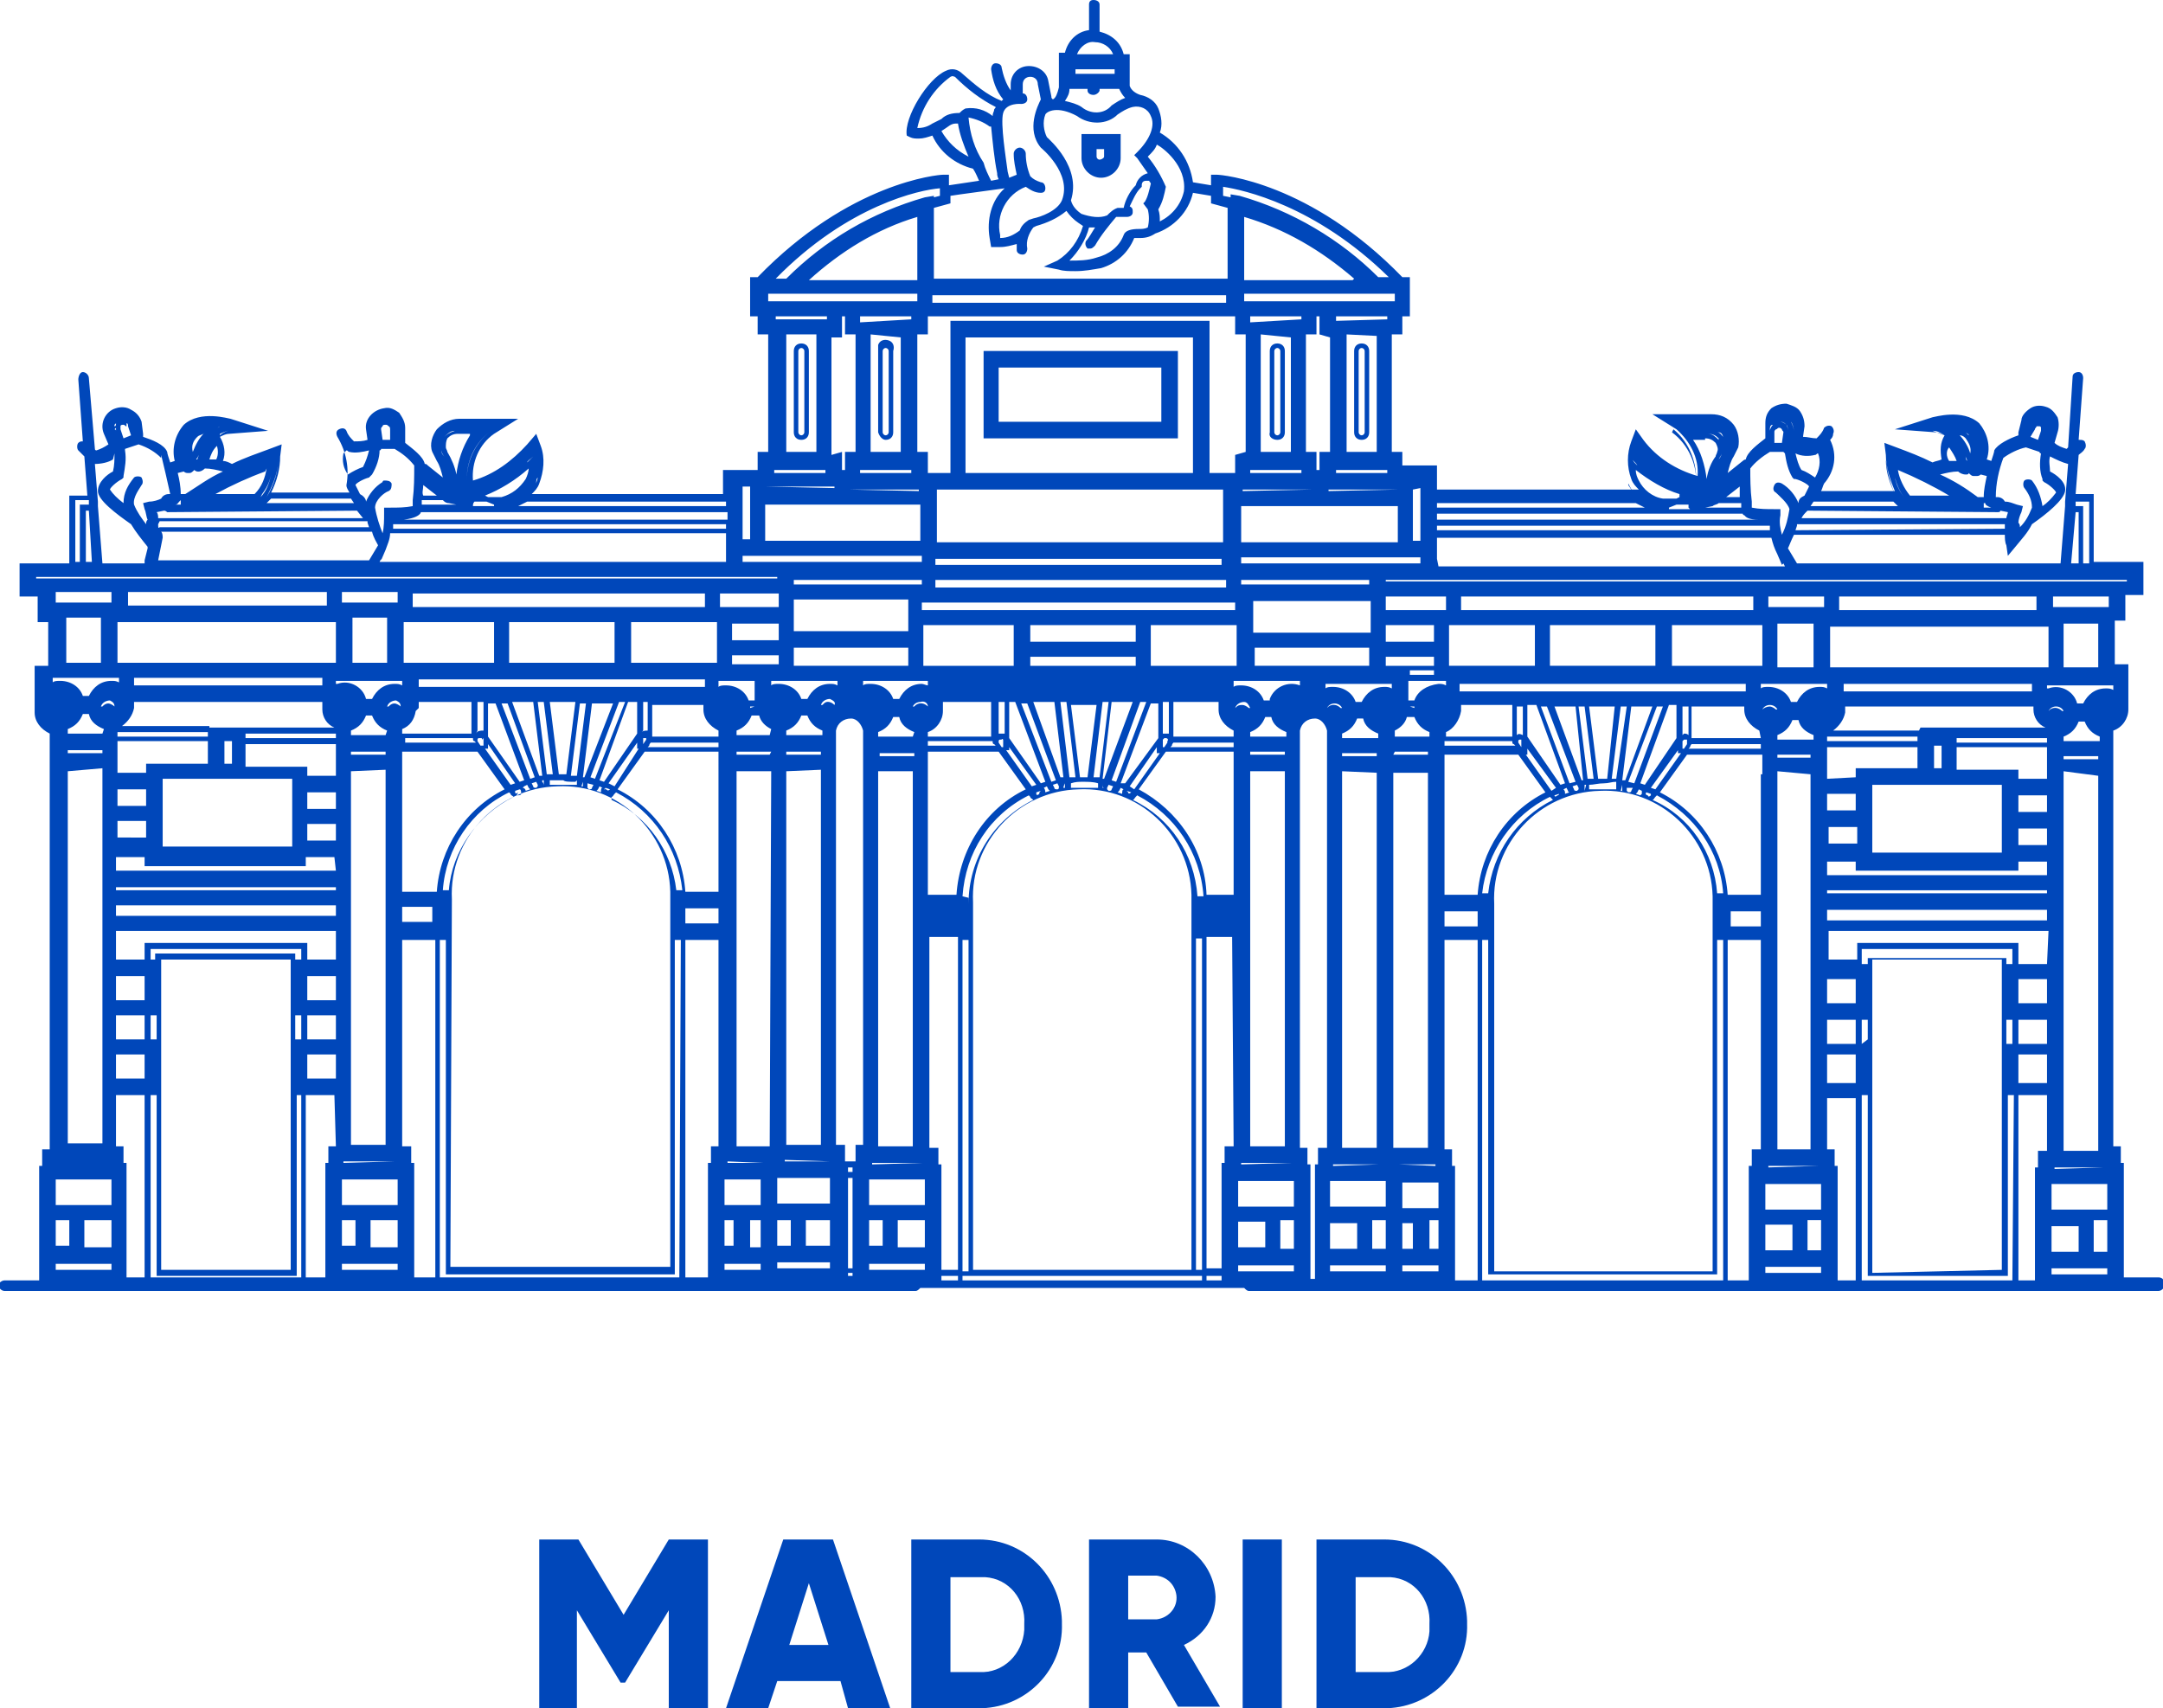 <?xml version="1.0" encoding="utf-8"?>
<!-- Generator: Adobe Illustrator 22.1.0, SVG Export Plug-In . SVG Version: 6.00 Build 0)  -->
<svg version="1.1" id="Capa_8" xmlns="http://www.w3.org/2000/svg" xmlns:xlink="http://www.w3.org/1999/xlink" x="0px" y="0px"
	 width="143.6px" height="113.4px" viewBox="0 0 143.6 113.4" style="enable-background:new 0 0 143.6 113.4;" xml:space="preserve"
	>
<style type="text/css">
	.st0{fill:#0047BA;}
</style>
<path class="st0" d="M47,113.4h-2.6v-6.5l-2.9,4.8h-0.3l-2.9-4.8v6.5h-2.5v-11.2h2.6l3,5l3-5h2.6L47,113.4z"/>
<path class="st0" d="M55.8,111.6h-4.2l-0.6,1.8h-2.8l3.8-11.2h3.3l3.8,11.2h-2.8L55.8,111.6z M55,109.2l-1.3-4.1l-1.3,4.1H55z"/>
<path class="st0" d="M70.5,107.8c0.1,3-2.3,5.5-5.3,5.6c-0.1,0-0.1,0-0.2,0h-4.5v-11.2H65c3,0,5.4,2.4,5.5,5.4
	C70.5,107.7,70.5,107.7,70.5,107.8z M68,107.8c0.1-1.6-1-3-2.6-3.1c-0.1,0-0.3,0-0.4,0h-1.9v6.3H65c1.6,0.1,2.9-1.2,3-2.8
	C68,108,68,107.9,68,107.8z"/>
<path class="st0" d="M76.1,109.7h-1.2v3.7h-2.6v-11.2h4.5c2.1,0,3.8,1.7,3.9,3.8c0,0,0,0,0,0c0,1.4-0.8,2.6-2.1,3.2l2.4,4.1h-2.8
	L76.1,109.7z M74.9,107.5h1.9c0.8-0.1,1.4-0.8,1.3-1.6c-0.1-0.7-0.6-1.2-1.3-1.3h-1.9L74.9,107.5z"/>
<path class="st0" d="M85.1,102.2v11.2h-2.6v-11.2H85.1z"/>
<path class="st0" d="M97.4,107.8c0.1,3-2.3,5.5-5.3,5.6c-0.1,0-0.1,0-0.2,0h-4.5v-11.2h4.5c3,0,5.4,2.4,5.5,5.4
	C97.4,107.7,97.4,107.7,97.4,107.8z M94.9,107.8c0.1-1.6-1-3-2.6-3.1c-0.1,0-0.3,0-0.4,0H90v6.3h1.9c1.6,0.1,2.9-1.2,3-2.7
	C94.9,108,94.9,107.9,94.9,107.8z"/>
<path class="st0" d="M53.2,22.8c-0.3,0-0.5,0.2-0.5,0.5v5.4c0,0.3,0.2,0.5,0.5,0.5c0.3,0,0.5-0.2,0.5-0.5c0,0,0,0,0,0v-5.4
	C53.7,23,53.5,22.8,53.2,22.8C53.2,22.8,53.2,22.8,53.2,22.8z M53.4,28.7c0,0.1-0.1,0.2-0.2,0.2c-0.1,0-0.2-0.1-0.2-0.2v-5.4
	c0-0.1,0.1-0.2,0.2-0.2l0,0c0.1,0,0.2,0.1,0.2,0.2V28.7z"/>
<path class="st0" d="M58.8,29.2c0.3,0,0.5-0.2,0.5-0.5v-5.4c0.1-0.3,0-0.6-0.3-0.7s-0.6,0-0.7,0.3c0,0.1,0,0.2,0,0.4v5.4
	C58.4,29,58.6,29.2,58.8,29.2z M58.6,23.3c0-0.1,0.1-0.2,0.2-0.2c0.1,0,0.2,0.1,0.2,0.2c0,0,0,0,0,0v5.4c0,0.1-0.1,0.2-0.2,0.2
	c-0.1,0-0.2-0.1-0.2-0.2V23.3z"/>
<path class="st0" d="M90.4,29.2c0.3,0,0.5-0.2,0.5-0.5c0,0,0,0,0,0v-5.4c0-0.3-0.2-0.5-0.5-0.5c0,0,0,0,0,0c-0.3,0-0.5,0.2-0.5,0.5
	v5.4C89.9,29,90.1,29.2,90.4,29.2z M90.2,23.3c0-0.1,0.1-0.2,0.2-0.2l0,0c0.1,0,0.2,0.1,0.2,0.2v5.4c0,0.1-0.1,0.2-0.2,0.2
	c-0.1,0-0.2-0.1-0.2-0.2V23.3z"/>
<path class="st0" d="M84.8,29.2c0.3,0,0.5-0.2,0.5-0.5c0,0,0,0,0,0v-5.4c0-0.3-0.2-0.5-0.5-0.5c0,0,0,0,0,0c-0.3,0-0.5,0.2-0.5,0.5
	v5.4C84.2,29,84.5,29.2,84.8,29.2z M84.6,23.3c0-0.1,0.1-0.2,0.2-0.2l0,0c0.1,0,0.2,0.1,0.2,0.2c0,0,0,0,0,0v5.4
	c0,0.1-0.1,0.2-0.2,0.2c-0.1,0-0.2-0.1-0.2-0.2V23.3z"/>
<path class="st0" d="M143.3,84.8H141v-7.6h-0.2v-1.1h-0.5V48.5c0.6-0.2,1-0.8,1-1.4c0,0,0-0.1,0-0.1v-2.9h-0.9v-2.9h0.7v-1.7h1.2
	v-2.2H139v-4.5h-1.2l0.2-2.6c0.1-0.1,0.3-0.2,0.4-0.4c0.1-0.1,0.1-0.3,0-0.5c-0.1-0.1-0.2-0.1-0.4-0.1l0.3-4.1
	c0-0.2-0.1-0.4-0.3-0.4c0,0,0,0,0,0c-0.2,0-0.4,0.1-0.4,0.3l-0.3,4.7c0,0-0.1,0.1-0.1,0.1c-0.3-0.1-0.6-0.2-0.8-0.4l0.2-0.7
	c0.1-0.3,0.1-0.7,0-1c-0.2-0.3-0.4-0.6-0.8-0.7c-0.3-0.1-0.7-0.1-1,0.1c-0.3,0.2-0.6,0.5-0.6,0.8l-0.2,0.8c0,0.1,0,0.1,0,0.2
	c-0.6,0.2-1.4,0.6-1.6,1c0,0.1-0.1,0.4-0.2,0.7l-0.3-0.1c0.3-0.9,0-1.8-0.5-2.4c-1.1-1-3-0.4-3.1-0.4l-2.5,0.8l2.7,0.2
	c0.2,0,0.4,0.1,0.6,0.2c-0.3,0.5-0.3,1-0.2,1.6c-0.2,0.1-0.4,0.1-0.6,0.2c-0.8-0.4-1.6-0.7-2.4-1l-0.8-0.3l0.1,0.8
	c0,0.8,0.3,1.7,0.6,2.4h-4.9c0.1-0.2,0.1-0.3,0.2-0.5c0.7-0.8,0.9-1.9,0.4-2.9c0.1-0.1,0.2-0.2,0.2-0.4c0.1-0.2,0-0.4-0.1-0.5
	c-0.2-0.1-0.4,0-0.5,0.1c-0.1,0.3-0.3,0.5-0.5,0.7c-0.3,0-0.6-0.1-0.9-0.1l0.1-0.7c0-0.4-0.1-0.7-0.3-1c-0.2-0.3-0.6-0.4-0.9-0.5
	c-0.4,0-0.7,0.1-1,0.3c-0.3,0.3-0.4,0.6-0.4,1v0.8c0,0.1,0,0.1,0,0.2c-0.5,0.4-1.2,0.9-1.3,1.4c-0.1,0-0.2,0.1-0.2,0.1l-1,0.8
	c0.1-0.4,0.2-0.8,0.4-1.1c0.1-0.2,0.2-0.4,0.3-0.6c0.1-0.5,0-1.1-0.3-1.5c-0.4-0.5-0.9-0.7-1.5-0.7h-3.9l1.6,1
	c0.9,0.8,1.5,1.9,1.4,3.1c-1.4-0.4-2.7-1.2-3.6-2.4l-0.5-0.7l-0.3,0.8c-0.3,0.8-0.3,1.7,0,2.5c0.1,0.3,0.3,0.5,0.5,0.7H95.4v-1.6
	h-2.3V30h-0.7v-7.8h0.7V21h0.5v-2.6h-0.5c-6.1-6.3-12-6.8-12.3-6.8h-0.4v0.7l-1.2-0.2c-0.2-1.4-1-2.6-2.2-3.3
	c0.2-0.5,0.1-1.1-0.1-1.6c-0.2-0.5-0.7-0.8-1.2-0.9l0,0c-0.3-0.1-0.6-0.3-0.7-0.6V3.6h-0.4c-0.2-0.8-0.8-1.3-1.6-1.5V0.3
	c0-0.2-0.2-0.3-0.4-0.3c-0.2,0-0.3,0.1-0.3,0.3V2c-0.8,0.1-1.4,0.7-1.6,1.5h-0.4v2.3c-0.1,0.4-0.2,0.7-0.4,0.8l0,0
	c-0.1-0.1-0.1-0.1-0.1-0.2l-0.2-1c-0.1-0.7-0.8-1.1-1.5-1c-0.6,0.1-1,0.6-1,1.2V6c-0.3-0.4-0.5-1-0.6-1.5c0-0.2-0.2-0.3-0.4-0.3
	c-0.2,0-0.3,0.2-0.3,0.4c0,0,0,0,0,0c0.1,0.7,0.3,1.4,0.8,2l-0.1,0.1l0,0c-1-0.4-1.8-1.1-2.6-1.8c-0.3-0.3-0.7-0.4-1.1-0.2
	c-1.2,0.5-2.8,3.1-2.6,4.3V9l0.2,0.1c0.2,0.1,0.4,0.1,0.6,0.1c0.3,0,0.6-0.1,0.9-0.2c0.5,1.1,1.5,1.9,2.7,2.2
	c0.2,0.3,0.3,0.6,0.4,0.8l-2,0.3v-0.7h-0.4c-0.3,0-6.2,0.5-12.3,6.8h-0.5V21h0.5v1.2h0.7V30h-0.7v1.2h-2.3v1.6H35.3
	c0.2-0.2,0.4-0.4,0.5-0.7c0.3-0.8,0.4-1.7,0.1-2.5l-0.3-0.8l-0.6,0.7c-1,1.1-2.2,2-3.6,2.4c-0.1-1.2,0.4-2.4,1.4-3.1l1.6-1h-3.9
	c-0.6,0-1.1,0.3-1.5,0.7c-0.3,0.4-0.5,1-0.3,1.5c0.1,0.2,0.2,0.4,0.3,0.6c0.2,0.3,0.3,0.7,0.4,1.1l-1-0.8c-0.1-0.1-0.1-0.1-0.2-0.1
	c-0.1-0.5-0.8-1-1.3-1.4c0-0.1,0-0.1,0-0.2v-0.8c0-0.4-0.2-0.7-0.4-1c-0.3-0.2-0.6-0.4-1-0.3c-0.7,0.1-1.3,0.7-1.2,1.4l0.1,0.7
	c-0.3,0.1-0.6,0.1-0.9,0.1c-0.2-0.2-0.4-0.4-0.5-0.7c-0.1-0.2-0.3-0.2-0.5-0.1c-0.2,0.1-0.2,0.3-0.1,0.5c0,0,0,0,0,0
	c0.6,1,0.8,2.1,0.6,3.2c0,0.2,0.1,0.3,0.2,0.5H18c0.4-0.8,0.6-1.6,0.6-2.4l0.1-0.8l-0.8,0.3c-0.8,0.3-1.7,0.6-2.5,1
	c-0.2-0.1-0.4-0.2-0.6-0.2c0.2-0.5,0.1-1.1-0.2-1.6c0.2-0.1,0.4-0.2,0.6-0.2l2.6-0.2l-2.5-0.8c-0.1,0-2-0.6-3.1,0.4
	c-0.6,0.7-0.8,1.6-0.6,2.4l-0.3,0.1c-0.1-0.3-0.2-0.6-0.2-0.7c-0.2-0.5-1-0.8-1.6-1c0-0.1,0-0.1,0-0.2L9.4,28
	c-0.1-0.3-0.3-0.6-0.7-0.8c-0.3-0.2-0.7-0.2-1-0.1c-0.7,0.2-1.1,1-0.8,1.7c0,0,0,0,0,0l0.3,0.7c-0.3,0.2-0.5,0.3-0.8,0.4
	c0,0-0.1,0-0.1-0.1l-0.4-4.7c0-0.2-0.2-0.4-0.4-0.4S5.2,25,5.2,25.2l0,0l0.3,4.1c-0.1,0-0.2,0-0.3,0.1c-0.1,0.1-0.1,0.4,0,0.5
	c0.1,0.1,0.3,0.3,0.4,0.4l0.2,2.6H4.6v4.5H1.3v2.2h1.2v1.7h0.7v2.9H2.3v3c0,0,0,0.1,0,0.1c0,0.6,0.4,1.1,1,1.4v27.6H2.8v1.1H2.6v7.6
	H0.3c-0.2,0-0.4,0.2-0.4,0.3c0,0.2,0.2,0.4,0.4,0.4h60.5c0.1,0,0.2-0.1,0.3-0.2h21.5c0.1,0.1,0.2,0.2,0.3,0.2h60.4
	c0.2,0,0.4-0.2,0.4-0.4C143.7,84.9,143.5,84.8,143.3,84.8L143.3,84.8z M137.8,33.3h0.9v4.1h-0.4v-3.8h-0.5V33.3z M137.8,34h0.2v3.4
	h-0.5L137.8,34z M136.1,29.5l0.1-0.2L136.1,29.5z M136.1,30.3c0.4,0.2,0.8,0.4,1.2,0.5l-0.2,2.5c0,0.1,0,0.1,0,0.2c0,0,0,0.1,0,0.1
	l-0.3,3.8h-17.5l-0.6-1c0.1-0.2,0.2-0.5,0.4-0.9c0,0,0.1,0,0.1,0h13.9c0,0.2,0,0.5,0.1,0.7l0.1,0.7l0.5-0.6c0.4-0.5,0.8-0.9,1.1-1.5
	c1-0.7,2.1-1.6,2.2-2.2s-0.6-1.1-1-1.3C136.1,31,136,30.6,136.1,30.3L136.1,30.3z M119.2,35.2l0.1-0.3l0-0.1h13.8c0,0.1,0,0.2,0,0.3
	L119.2,35.2L119.2,35.2z M135.6,27.9c0.2,0.1,0.3,0.2,0.4,0.3c0,0.1,0.1,0.2,0.1,0.2c0-0.1,0-0.2-0.1-0.2
	C135.9,28.1,135.8,28,135.6,27.9L135.6,27.9z M136,28.8l-0.2,0.5l0,0L136,28.8z M135.7,27.6c0.1,0,0.2,0.1,0.3,0.1
	C135.9,27.7,135.8,27.6,135.7,27.6h-0.2H135.7z M135.4,27.6L135.4,27.6z M135.4,27.9L135.4,27.9z M135.1,28.5c0-0.1,0.1-0.1,0.1-0.2
	c0.1,0,0.1,0,0.2,0c0.1,0,0.1,0.1,0.1,0.1c0,0.1,0,0.1,0,0.2l-0.2,0.6l-0.5-0.2L135.1,28.5z M135,27.7L135,27.7L135,27.7
	C135,27.7,134.9,27.6,135,27.7L135,27.7z M134.8,28.4C134.8,28.4,134.8,28.3,134.8,28.4C134.8,28.3,134.8,28.4,134.8,28.4l-0.1,0.5
	L134.8,28.4z M134.5,28.3C134.5,28.3,134.5,28.3,134.5,28.3C134.5,28.2,134.5,28.2,134.5,28.3l-0.2,0.7l0,0L134.5,28.3z M133,30.4
	c0.4-0.3,1-0.6,1.5-0.7l0.9,0.3c0,0,0,0.1,0.1,0.1c-0.1,0.6-0.1,1.2,0.1,1.7v0.1l0.1,0.1c0.4,0.2,0.8,0.6,0.8,0.7
	c-0.3,0.4-0.6,0.7-0.9,0.9c-0.1-0.6-0.3-1.2-0.7-1.7c-0.1-0.1-0.4-0.1-0.5,0c-0.1,0.1-0.1,0.4,0,0.5c0.3,0.4,0.5,0.8,0.5,1.3
	c-0.2,0.5-0.4,0.9-0.8,1.3l0,0c0-0.1,0-0.2-0.1-0.3c0-0.2,0.1-0.5,0.2-0.7l0.1-0.4l-0.4-0.1c-0.3-0.1-0.5-0.2-0.8-0.2
	c-0.1-0.2-0.3-0.3-0.5-0.3h-0.1C132.5,32.1,132.7,31.2,133,30.4L133,30.4z M132.6,34c0.1,0,0.2,0,0.2-0.1l0.5,0.1
	c0,0.1-0.1,0.3-0.1,0.4h-13.6c0.1-0.2,0.2-0.3,0.4-0.5L132.6,34z M126.4,33c-0.3-0.4-0.5-0.8-0.6-1.3
	C125.9,32.1,126.1,32.6,126.4,33z M131.7,33.7L131.7,33.7c0-0.1,0-0.2,0-0.3h0.1c0,0.1,0.1,0.2,0.4,0.3L131.7,33.7z M131.2,31.6
	c0.1,0,0.2,0,0.3-0.1l0.4,0.1c-0.1,0.5-0.2,0.9-0.2,1.4h-0.4c-0.8-0.6-1.6-1.1-2.5-1.5c0.4-0.1,0.8-0.2,1.2-0.2
	c0.1,0.1,0.3,0.2,0.5,0.2c0.1,0,0.2,0,0.2-0.1c0.1,0.1,0.2,0.2,0.3,0.2L131.2,31.6z M129.4,29.7c0.2,0.3,0.4,0.6,0.5,0.9h-0.5
	C129.2,30.3,129.2,29.9,129.4,29.7L129.4,29.7z M130.5,30.3c0,0.1,0.1,0.2,0.1,0.3l0,0C130.5,30.5,130.5,30.4,130.5,30.3L130.5,30.3
	z M130.7,28.9L130.7,28.9l-0.2-0.2C130.6,28.8,130.7,28.8,130.7,28.9L130.7,28.9z M130.5,29.1c0.2,0.3,0.4,0.6,0.3,1
	c-0.1-0.4-0.4-0.9-0.7-1.2C130.3,28.9,130.4,29,130.5,29.1L130.5,29.1z M129.9,29.1L129.9,29.1L129.9,29.1z M129.6,29.4
	c0.3,0.3,0.5,0.7,0.6,1.2l0,0C130.1,30.1,129.9,29.7,129.6,29.4z M129.5,28.5L129.5,28.5z M129.1,28.5l0.3,0.2l0,0
	C129.3,28.6,129.1,28.5,129.1,28.5L129.1,28.5z M127.4,28.5L127.4,28.5l0.9,0.1L127.4,28.5z M128.3,28.6c0.3,0,0.5,0.1,0.8,0.3l0,0
	C128.8,28.8,128.6,28.7,128.3,28.6L128.3,28.6z M128.4,31.6c0.8,0.4,1.6,0.9,2.3,1.4l0,0C130,32.4,129.2,32,128.4,31.6L128.4,31.6z
	 M129.4,32.9h-2.6c-0.4-0.5-0.7-1.1-0.8-1.7C127.2,31.7,128.4,32.3,129.4,32.9L129.4,32.9z M127.6,31.2L127.6,31.2
	c-1.2-0.6-2.2-0.9-2.2-0.9C126.2,30.6,126.9,30.9,127.6,31.2L127.6,31.2z M125.2,30.5c0,0.9,0.3,1.7,0.7,2.5l0,0
	C125.5,32.2,125.3,31.3,125.2,30.5L125.2,30.5z M125.7,33.3c0.1,0.1,0.2,0.2,0.3,0.3h-5.8l0.2-0.3H125.7z M120.5,30.2
	c0.1,0,0.1-0.1,0.2-0.1c0.2,0.5,0.1,1.1-0.2,1.6c-0.3-0.2-0.6-0.4-0.9-0.5c-0.2-0.3-0.3-0.7-0.4-1.1
	C119.6,30.3,120.1,30.3,120.5,30.2L120.5,30.2z M119.1,28.7L119.1,28.7c0-0.3-0.1-0.5-0.2-0.7C119,28.1,119.1,28.4,119.1,28.7
	L119.1,28.7z M118.7,28.7L118.7,28.7c0-0.2,0-0.3-0.1-0.5c-0.1-0.1-0.3-0.2-0.4-0.2l0,0c0.2,0,0.3,0.1,0.4,0.2
	C118.7,28.3,118.7,28.5,118.7,28.7L118.7,28.7z M118.1,27.7L118.1,27.7l0.3,0L118.1,27.7L118.1,27.7z M117.8,28.7
	c0-0.1,0-0.1,0.1-0.2c0.1,0,0.1-0.1,0.2-0.1c0.1,0,0.1,0,0.2,0.1c0,0.1,0.1,0.1,0.1,0.2l-0.1,0.7h-0.5L117.8,28.7z M117.4,28
	c0,0,0.1-0.1,0.1-0.1C117.5,27.9,117.5,27.9,117.4,28L117.4,28L117.4,28z M117.7,28.2c-0.1,0.1-0.2,0.3-0.2,0.4l0,0
	C117.5,28.4,117.5,28.2,117.7,28.2L117.7,28.2z M116.2,31.1c0.3-0.4,0.8-0.8,1.3-1.1h0.9l0,0l0.1,0.1c0.1,0.6,0.2,1.1,0.5,1.6
	l0.1,0.1h0.1c0.4,0.1,0.9,0.4,0.9,0.5c-0.1,0.2-0.2,0.4-0.3,0.6c-0.2,0.1-0.4,0.2-0.4,0.5c-0.2-0.5-0.6-1-1.1-1.3
	c-0.2-0.1-0.4-0.1-0.5,0.1c0,0,0,0,0,0c-0.1,0.2-0.1,0.4,0.1,0.5c0.2,0.2,0.8,0.7,0.9,1.1c-0.1,0.6-0.2,1.1-0.5,1.7
	c-0.1-0.4-0.2-0.8-0.1-1.3v-0.4h-0.4c-0.5,0-1,0-1.5-0.1c0,0,0-0.1,0-0.1c0,0,0-0.1,0-0.1c0-0.1,0-0.1,0-0.2
	C116.2,32.5,116.2,31.7,116.2,31.1L116.2,31.1z M115.5,32.3c0,0.2,0,0.5,0,0.7h-0.9L115.5,32.3z M115.6,33.4c0,0.1,0,0.2,0,0.3h-2.4
	l0.5-0.1c0.1-0.1,0.3-0.1,0.4-0.2H115.6z M114.3,30.1c0,0.1-0.1,0.3-0.2,0.4c-0.1,0.1-0.1,0.2-0.1,0.3c0-0.1,0.1-0.2,0.1-0.3
	C114.2,30.3,114.3,30.2,114.3,30.1L114.3,30.1z M114.4,29c0.1,0.1,0.2,0.3,0.2,0.4C114.6,29.2,114.5,29.1,114.4,29
	c-0.1-0.1-0.2-0.3-0.4-0.3C114.2,28.7,114.3,28.7,114.4,29L114.4,29z M114.1,29.2L114.1,29.2L114.1,29.2c-0.2-0.2-0.4-0.4-0.7-0.4
	c0.3,0,0.5,0.1,0.7,0.3L114.1,29.2z M113.2,29.1c0.3,0,0.5,0.1,0.7,0.3c0.1,0.2,0.2,0.4,0.1,0.6c0,0.1-0.1,0.2-0.1,0.3
	c-0.3,0.4-0.5,0.9-0.6,1.5c-0.1-0.9-0.4-1.9-0.9-2.6H113.2z M113,32.3L113,32.3L113,32.3z M111.6,28.7l0.2,0.2
	C111.8,28.9,111.7,28.8,111.6,28.7L111.6,28.7z M111,28.7l-0.5-0.3l0,0L111,28.7c1.1,0.8,1.7,2.2,1.6,3.5l0,0
	c0.1-1.4-0.4-2.8-1.5-3.7L111,28.7z M112.2,33.8h-1.4l0,0c0,0,0-0.1,0-0.1l0.5-0.2h0.8c0,0,0,0.1,0,0.1c0,0,0,0.1,0,0.1L112.2,33.8z
	 M111.5,33l-0.2,0.1h-0.9c-0.7-0.1-1.3-0.6-1.6-1.2c-0.1-0.2-0.2-0.4-0.2-0.7c0.9,0.7,1.9,1.3,2.9,1.6L111.5,33z M108.3,30.4
	c0.1,0.2,0.3,0.3,0.4,0.5l-0.2-0.2L108.3,30.4L108.3,30.4z M108.1,32.2c-0.1-0.1-0.1-0.3-0.1-0.4C108,31.9,108,32.1,108.1,32.2
	c0.2,0.3,0.4,0.6,0.7,0.9l0,0c-0.3-0.3-0.5-0.6-0.7-1L108.1,32.2z M95.4,33.4h13.2c0.2,0.1,0.4,0.2,0.6,0.3H95.4V33.4z M95.4,34.1
	h20.3c0,0,0,0.1,0.1,0.1c0.1,0.1,0.2,0.3,1,0.3H95.4L95.4,34.1z M95.4,34.9h22.1c0,0.1,0,0.2,0,0.3H95.4L95.4,34.9z M95.4,37.1v-1.4
	h22.2c0.1,0.4,0.2,0.7,0.4,1.1l0.3,0.7l0.1-0.1l0.1,0.2h-23L95.4,37.1z M141.2,38.6L141.2,38.6L92,38.6v-0.1H141.2z M136.3,40.3
	v-0.7h3.7v0.7H136.3z M139.3,41.4v2.9H137v-2.9H139.3z M121.3,53.8v-1.1h1.9v1.1H121.3z M123.3,54.9V56h-1.9v-1.1H123.3z
	 M121.3,51.7v-2.1h6V51h-4.1v0.6L121.3,51.7z M121.3,49.2v-0.3h6v0.3H121.3z M124.3,54.9v-2.8h8.6v4.5h-8.6V54.9z M128.4,51v-1.5
	h0.5V51H128.4z M127.4,48.5h-5.7c0.4-0.3,0.7-0.7,0.8-1.2c0,0,0-0.1,0-0.1v-0.3h12.5V47c0,0,0,0.1,0,0.1c0,0.5,0.3,1,0.8,1.2h-8.3
	L127.4,48.5z M122.4,45.9v-0.5h12.5v0.5H122.4z M134.9,44.3h-13.4v-2.7H136v2.7H134.9L134.9,44.3z M122.1,40.5v-0.9h13.1v0.9H122.1z
	 M117.4,40.3v-0.7h3.7v0.7H117.4z M120.4,41.4v2.9H118v-2.9H120.4z M111.7,48.8v-1.9h0.4v1.9c-0.1-0.1-0.2-0.1-0.3-0.1L111.7,48.8z
	 M112,49.3c0,0,0,0.1,0,0.1l-0.2,0.3h-0.1v-0.5v0c0,0,0.1-0.1,0.1-0.1c0,0,0.1,0,0.1,0c0,0,0.1,0,0.1,0L112,49.3z M108.4,45.9H96.9
	v-0.5h19v0.5H108.4z M109.2,52.1l-0.3-0.1l1.9-5.2h0.5V49L109.2,52.1z M109.3,52.6l0.3,0.1l0,0.1c-0.1,0.1-0.2,0.1-0.2,0
	C109.3,52.8,109.2,52.7,109.3,52.6L109.3,52.6z M108.9,52.8l-0.3-0.1c0,0,0.1-0.1,0.1-0.1l0.1-0.2l0.2,0.1c0,0.1,0,0.2,0,0.2
	L108.9,52.8z M108.5,52l-0.4-0.1l1.9-5h0.4L108.5,52z M108.4,52.3l-0.1,0.2c0,0.1-0.1,0.1-0.2,0.1c0,0-0.1-0.1-0.1-0.1
	c0,0,0-0.1,0-0.1l0-0.1L108.4,52.3z M107.9,51.8h-0.2l0.6-4.9h1.4L107.9,51.8z M107.7,52.1L107.7,52.1c0,0.2,0,0.3,0,0.4h-0.1
	L107.7,52.1L107.7,52.1z M107.3,51.7H107l0.6-4.8h0.4L107.3,51.7z M107.3,52.1v0.3h-1.8v-0.3c0.3,0,0.6-0.1,1-0.1
	c0.3,0,0.5-0.1,0.8-0.1L107.3,52.1z M106.7,51.7h-0.6l-0.6-4.8h1.7L106.7,51.7z M105.8,51.7h-0.4l-0.6-4.8h0.4L105.8,51.7z
	 M105.2,52.5L105.2,52.5c0-0.1,0-0.2,0-0.3v-0.1h0.1L105.2,52.5z M105.1,51.8h-0.1l-1.8-4.9h1.4L105.1,51.8z M104.8,52.3
	c0,0,0,0.1,0,0.1c0,0-0.1,0.1-0.1,0.1c-0.1,0-0.2,0-0.2-0.1l-0.1-0.2l0.3-0.1L104.8,52.3z M104.6,51.9l-0.4,0.1l-1.9-5.1h0.4
	L104.6,51.9z M103.8,52.4l0.2-0.1l0.1,0.2c0,0,0,0.1,0.1,0.1l-0.3,0.1c0,0,0,0,0-0.1C103.9,52.6,103.9,52.5,103.8,52.4L103.8,52.4z
	 M103.9,52l-0.3,0.1l-2.2-3.2v-2.1h0.6L103.9,52z M103.5,52.7c0,0,0,0.1-0.1,0.1c-0.1,0.1-0.2,0.1-0.2,0l0,0L103.5,52.7
	C103.5,52.6,103.5,52.6,103.5,52.7L103.5,52.7z M103.3,52.3l-0.3,0.2l-1.7-2.4h0.1v-0.4L103.3,52.3z M102.9,52.9
	c0.1,0.1,0.1,0.1,0.2,0.2c-2.4,1.2-4,3.5-4.3,6.2h-0.4C98.7,56.6,100.4,54.1,102.9,52.9L102.9,52.9z M99.2,62.5V60
	c-0.2-4,3-7.4,7-7.5c4-0.2,7.4,3,7.5,7c0,0.2,0,0.4,0,0.5v24.4H99.2V62.5z M109.7,53.1c0.1,0,0.1-0.1,0.2-0.2l0.1-0.1
	c2.5,1.3,4.2,3.7,4.4,6.5H114C113.8,56.6,112.2,54.2,109.7,53.1L109.7,53.1z M109.9,52.4l-0.3-0.1l1.8-2.5V50h0.2L109.9,52.4z
	 M100.7,48.8v-1.9h0.4v1.9C100.9,48.7,100.8,48.7,100.7,48.8L100.7,48.8z M101,49.1v0.5l0,0l-0.2-0.3c0,0,0-0.1,0-0.1
	c0,0,0-0.1,0.1-0.1C100.9,49.1,101,49.1,101,49.1C101,49.1,101,49.1,101,49.1L101,49.1z M101.9,40.5H97v-0.9h19.4v0.9H101.9
	L101.9,40.5z M109.9,41.5v2.7h-7v-2.7H109.9z M101.9,41.5v2.7h-5.7v-2.7H101.9z M97,47.2c0,0,0-0.1,0-0.1v-0.3h3.4v2.1h-4.4v-0.3
	C96.5,48.4,96.9,47.8,97,47.2L97,47.2z M96,40.5H92v-0.9H96V40.5z M95.2,41.5v1.1H92v-1.1H95.2z M95.2,43.6v0.6H92v-0.6H95.2z
	 M95.2,44.5v0.3h-1.6v-0.3H95.2z M93.6,46.9h0.3v0.1L93.6,46.9L93.6,46.9z M92.6,49.9h2.2v0.2h-2.3L92.6,49.9z M92.6,48.9v-0.4
	c0.4-0.2,0.7-0.5,0.8-0.9h0.5c0.2,0.5,0.5,0.8,1,1v0.3L92.6,48.9z M93.9,46.5h-0.4v-1.3H96v0.3c-0.2-0.1-0.3-0.1-0.5-0.1
	C94.7,45.5,94.1,45.9,93.9,46.5L93.9,46.5z M95.9,49.2h4.5c0,0.1,0,0.2,0.1,0.2l0.1,0.1h-4.7L95.9,49.2z M111,44.2v-2.7h6v2.7H111z
	 M93.8,32.5L93.8,32.5l0.5-0.1v3.5h-0.5V32.5z M93.8,37h0.5v0.4H82.4V37H93.8z M83.2,42v-2.1h7.8V42H83.2z M90.9,43v1.2h-7.6V43
	H90.9z M82.4,38.8v-0.3h8.5v0.3H82.4z M77.2,48.7v-2.1h0.4v2.1C77.4,48.7,77.3,48.7,77.2,48.7L77.2,48.7z M77.5,49.2
	c0,0,0,0.1,0,0.1l-0.2,0.3h-0.1v-0.5v0c0,0,0.1-0.1,0.1-0.1c0,0,0.1,0,0.1,0C77.5,49,77.6,49.1,77.5,49.2L77.5,49.2z M76.4,44.2
	v-2.7h5.7v2.7H76.4z M63.9,59.5c0.2-2.9,1.8-5.4,4.4-6.7l0.1,0.1c0,0.1,0.1,0.1,0.2,0.2c-2.6,1.3-4.3,3.9-4.3,6.9v24.4h-0.4v-22h0.4
	v-2.8L63.9,59.5z M66.3,48.7v-2.1h0.4v2.1C66.5,48.7,66.4,48.7,66.3,48.7L66.3,48.7z M66.6,49.1v0.5h-0.1l-0.2-0.3c0,0,0-0.1,0-0.1
	c0,0,0-0.1,0.1-0.1c0,0,0.1,0,0.1,0C66.5,49,66.6,49.1,66.6,49.1L66.6,49.1z M62.7,44.2h-1.4v-2.7h6v2.7H62.7z M65.9,49.2
	c0,0.1,0,0.2,0.1,0.2l0.1,0.1h-4.5v-0.3H65.9z M61.6,48.9v-0.3c0.6-0.2,1-0.8,1-1.4c0,0,0-0.1,0-0.1v-0.5h3.2v2.3H61.6z M74.7,52
	L74.4,52l2-5.3h0.5V49L74.7,52z M74.8,52.5l0.3,0.1l0,0c-0.1,0.1-0.2,0.1-0.2,0C74.9,52.6,74.9,52.6,74.8,52.5
	C74.8,52.5,74.8,52.5,74.8,52.5L74.8,52.5z M74.5,52.7l-0.3-0.1c0,0,0.1-0.1,0.1-0.1l0.1-0.2l0.2,0.1C74.5,52.4,74.5,52.6,74.5,52.7
	L74.5,52.7z M74.1,51.9l-0.3-0.1l1.9-5.2h0.4L74.1,51.9z M68.6,46.6H70l0.6,5h-0.2L68.6,46.6z M70.3,52.2c0,0.1,0,0.2-0.1,0.2
	c-0.1,0-0.2,0-0.2-0.1l-0.1-0.2l0.3-0.1L70.3,52.2z M70.7,52v0.3h-0.1C70.6,52.3,70.6,52.2,70.7,52L70.7,52L70.7,52z M70.4,46.6h0.4
	l0.6,5H71L70.4,46.6z M71.1,46.8h1.7l-0.6,4.8h-0.5L71.1,46.8z M71.9,51.9c0.3,0,0.7,0,1,0.1v0.3h-1.8V52
	C71.4,51.9,71.6,51.9,71.9,51.9L71.9,51.9z M72.6,51.6l0.6-5h0.4l-0.6,5H72.6z M73.2,52L73.2,52L73.2,52c0,0.2,0,0.3,0.1,0.3h-0.1
	V52z M73.2,51.7l0.6-5.1h1.4l-1.9,5.1L73.2,51.7z M73.6,52.1l0.3,0.1l-0.1,0.2c0,0.1-0.1,0.1-0.2,0.1c0,0-0.1-0.1-0.1-0.1
	c0,0,0-0.1,0-0.1L73.6,52.1z M75.4,42.6h-7v-1.1h7V42.6z M75.4,43.6v0.6h-7v-0.6H75.4z M70.1,51.8l-0.3,0.1l-2-5.2h0.4L70.1,51.8z
	 M69.3,52.3l0.2-0.1l0.1,0.2l0.1,0.1l-0.3,0.1C69.4,52.6,69.4,52.4,69.3,52.3L69.3,52.3z M69.4,51.9L69.1,52L67,49v-2.4h0.4
	L69.4,51.9z M69,52.7c-0.1,0.1-0.2,0.1-0.2,0l0-0.1l0.3-0.1l0,0C69,52.6,69,52.6,69,52.7L69,52.7z M67,49.9v-0.3l1.8,2.5l-0.3,0.1
	l-1.7-2.4H67z M64.6,59.9c-0.2-4,3-7.4,7-7.5c4-0.2,7.4,3,7.5,7c0,0.2,0,0.4,0,0.5v24.4H64.6V59.9z M75.2,53.1
	c0.1,0,0.1-0.1,0.2-0.2l0.1-0.1c2.5,1.3,4.2,3.8,4.4,6.7h-0.4C79.3,56.7,77.7,54.3,75.2,53.1L75.2,53.1z M75.3,52.4L75,52.2l1.8-2.6
	V50H77L75.3,52.4z M76.4,40.5H61.2V40h20.8v0.5H76.4z M80.3,32.5h0.9V36h-19v-3.4l0,0v-0.1H80.3L80.3,32.5z M64.1,31.4v-9h15.1v9
	H64.1z M81.4,38.5V39H62.1v-0.5H81.4z M62.1,37.5v-0.4h19v0.4H62.1z M82,30.2v1.2h-1.7V21.3H63.1v10.1h-1.5V30h-0.7v-7.8h0.7V21H82
	v1.2h0.7V30L82,30.2z M55.2,30.2v-7.8h0.7V21h0.2v1.2h0.7V30h-0.7v1.2h-0.2V30L55.2,30.2z M56.4,32.5H61v0.1L56.4,32.5L56.4,32.5z
	 M57.1,21.4V21h3.4v0.2L57.1,21.4z M59.8,22.4V30h-2v-7.8L59.8,22.4z M60.5,31.2v0.2h-3.4v-0.2H60.5z M60.9,14.4v4.2h-7.2
	C55.8,16.7,58.2,15.2,60.9,14.4L60.9,14.4z M52.6,18.6L52.6,18.6c2.4-2.3,5.3-4,8.5-5l0,0C57.9,14.5,55.1,16.2,52.6,18.6L52.6,18.6z
	 M61.9,20.1v-0.5h19.5v0.5H61.9z M82.4,13.6L82.4,13.6c3.2,1,6.1,2.7,8.4,5l0,0C88.5,16.3,85.6,14.5,82.4,13.6L82.4,13.6z
	 M89.8,18.6h-7.2v-4.2c2.7,0.8,5.1,2.2,7.3,4.1L89.8,18.6z M83,21.4V21h3.4v0.2L83,21.4z M85.7,22.4V30h-2v-7.8L85.7,22.4z
	 M86.4,31.2v0.2H83v-0.2H86.4z M87.1,32.5L87.1,32.5l-4.6,0.1v-0.1H87.1z M88.3,22.4V30h-0.7v1.2h-0.2V30h-0.7v-7.8h0.7V21h0.2v1.2
	L88.3,22.4z M92.8,36H82.4v-2.4h10.4L92.8,36z M92.8,32.5L92.8,32.5l-4.6,0.1v-0.1H92.8z M88.7,21.3V21h3.4v0.2L88.7,21.3z
	 M91.4,22.3V30h-2v-7.8L91.4,22.3z M92.1,31.2v0.2h-3.4v-0.2H92.1z M92.6,19.5V20h-10v-0.5H92.6z M81.2,12.4c1.3,0.2,6.1,1.2,11,6
	h-0.7c-2.5-2.5-5.7-4.4-9.2-5.4l-0.6-0.1v0.2L81.2,13L81.2,12.4z M76.8,9.6c0.4,0.2,2,1.4,1.8,3.1c-0.2,0.9-0.8,1.6-1.6,2
	c0-0.3,0-0.5-0.1-0.8c0.3-0.5,0.4-1,0.5-1.5c-0.3-0.7-0.7-1.4-1.2-2C76.5,10.1,76.7,9.9,76.8,9.6L76.8,9.6z M76.2,13.9
	c0.1,0.4,0.1,0.8,0,1.2c-0.2,0.1-0.4,0.1-0.6,0.1c-0.5,0-0.9,0.1-1,0.4v0c-0.3,0.8-1,1.3-1.8,1.5c-0.6,0.2-1.2,0.2-1.8,0.2
	c0.6-0.6,1.1-1.4,1.3-2.2h0.3h0.1c-0.2,0.3-0.4,0.7-0.6,0.9c-0.1,0.2,0,0.4,0.1,0.5c0.1,0,0.1,0,0.2,0c0.1,0,0.2-0.1,0.3-0.2
	c0.4-0.7,0.9-1.3,1.4-1.9c0.2,0,0.5,0,0.7,0c0.2,0,0.4-0.1,0.4-0.3c0-0.2,0-0.3-0.2-0.4c0.2-0.4,0.4-0.9,0.7-1.2l0.1-0.1v-0.1
	c0-0.2,0.1-0.3,0.3-0.3l0,0h0.2c0,0.1,0.1,0.1,0.1,0.2c-0.1,0.4-0.2,0.9-0.4,1.2l-0.1,0.1L76.2,13.9z M72.7,2.8c0.5,0,1,0.3,1.2,0.8
	h-2.4C71.7,3.1,72.2,2.7,72.7,2.8L72.7,2.8z M71.4,4.6H74v0.3h-2.6V4.6z M71,5.9h1.2V6c0,0.2,0.2,0.3,0.4,0.3l0,0
	c0.2,0,0.4-0.2,0.4-0.3v0V5.9h1.3c0.1,0.2,0.2,0.4,0.4,0.6c-0.3,0.1-0.6,0.3-0.9,0.5c-0.5,0.6-1.4,0.6-2,0.1
	c-0.3-0.2-0.7-0.3-1.1-0.4C70.9,6.4,71,6.2,71,5.9L71,5.9z M69.4,7.6c0.1-0.2,0.8-0.6,2.1,0.1c0.8,0.6,2,0.6,2.7-0.1
	c0.3-0.2,0.6-0.4,1-0.5c0.5-0.1,1,0.1,1.2,0.6c0.3,0.6,0,1.5-0.9,2.4l-0.2,0.2l0.2,0.2c0.2,0.3,0.5,0.7,0.7,1
	c-0.4,0.1-0.7,0.4-0.8,0.8c-0.4,0.4-0.7,1-0.8,1.5h-0.4c-0.3,0.1-0.5,0.3-0.7,0.5c-0.5,0.2-1.1,0.1-1.7-0.1
	c-0.3-0.2-0.6-0.5-0.7-0.9c0.7-2.2-1.4-4-1.6-4.2C69.3,8.7,69.2,8.1,69.4,7.6L69.4,7.6z M66.6,7.5c0.2-0.7,1.2-0.6,1.2-0.6
	c0.2,0,0.4-0.1,0.4-0.3c0-0.2-0.1-0.4-0.3-0.4h0V5.6c0-0.3,0.2-0.5,0.5-0.5c0.3,0,0.5,0.2,0.5,0.5l0.2,1c-0.2,0.4-1,2,0,3.2l0,0
	c0,0,2.1,1.7,1.4,3.5c-0.3,0.7-1.4,1.1-1.9,1.2l-0.3,0.1c-0.3,0.2-0.5,0.4-0.6,0.7c-0.4,0.3-0.8,0.5-1.3,0.5l0,0v-0.2
	c-0.3-1.3,0.4-2.7,1.7-3.2c0.3,0.2,0.6,0.4,1,0.4h0c0.2,0,0.3-0.1,0.3-0.3c0-0.2-0.1-0.4-0.3-0.4c-0.3-0.1-0.5-0.2-0.7-0.4
	c-0.2-0.5-0.3-1-0.3-1.5c0-0.2-0.2-0.4-0.4-0.4s-0.4,0.2-0.4,0.4c0,0.5,0.1,0.9,0.2,1.4L67,11.8l-0.1-0.4
	C66.8,10.6,66.4,8.2,66.6,7.5L66.6,7.5z M61.9,8.2c-0.3,0.2-0.6,0.3-1,0.3c0.3-1.4,1.1-2.6,2.2-3.4c0.2-0.1,0.2,0,0.3,0
	c0.8,0.8,1.7,1.5,2.7,2c0,0.1-0.1,0.1-0.1,0.2c0,0.1-0.1,0.2-0.1,0.4c-0.5-0.4-1.1-0.6-1.8-0.5c-0.2,0.1-0.3,0.2-0.4,0.3l0,0
	c-0.5,0-0.9,0.1-1.2,0.4C62.3,8,62.1,8.1,61.9,8.2L61.9,8.2z M62.5,8.7l0.3-0.2c0.4-0.3,0.5-0.3,0.8-0.3c0.1,0.7,0.4,1.5,0.7,2.2
	C63.5,10,62.9,9.4,62.5,8.7L62.5,8.7z M64.3,7.8L64.3,7.8c0.5,0.1,1,0.3,1.4,0.6c0,0,0.1,0,0.1,0c0.1,1,0.2,2.1,0.4,3.1
	c0,0.1,0,0.2,0.1,0.4l0,0l-0.5,0.1l0,0c-0.2-0.4-0.4-0.8-0.5-1.2l0,0C64.7,9.9,64.4,8.9,64.3,7.8L64.3,7.8z M63.1,13.5V13
	c0.6-0.1,2.2-0.3,3.6-0.5c-0.9,0.8-1.2,2.1-1,3.3l0.1,0.6H66c0.1,0,0.3,0,0.4,0c0.4,0,0.7-0.1,1.1-0.2c0,0.1,0,0.3,0,0.4
	c0,0.2,0.2,0.3,0.4,0.3l0,0c0.2,0,0.3-0.2,0.3-0.4c-0.1-0.5,0.1-1,0.4-1.4l0.2-0.1c0.7-0.2,1.4-0.5,2-1c0.2,0.3,0.5,0.6,0.8,0.8
	l0.3,0.2c-0.3,1-0.9,1.8-1.7,2.3l-0.9,0.4l1,0.2C70.6,18,71,18,71.4,18c0.6,0,1.1-0.1,1.7-0.2c1-0.3,1.8-1,2.2-2h0.4
	c0.4,0,0.7-0.1,1-0.3c1.2-0.4,2.2-1.4,2.5-2.7l1.2,0.2v0.5l1.1,0.3v4.7H62v-4.7L63.1,13.5z M62.4,12.5V13l-0.4,0.1V13l-0.6,0.1
	c-3.5,1-6.6,2.8-9.2,5.4h-0.7C56.3,13.6,61.1,12.6,62.4,12.5L62.4,12.5z M51,20v-0.5h9.9V20H51z M54.8,31.2v0.2h-3.4v-0.2H54.8z
	 M52.2,30v-7.8h2V30H52.2z M51.5,21.2V21h3.4v0.2L51.5,21.2z M50.8,32.3h4.6v0.1L50.8,32.3L50.8,32.3z M50.8,33.5h10.3v2.4H50.8
	L50.8,33.5z M49.3,32.3h0.5v3.5h-0.5V32.3z M49.3,36.9h11.9v0.4H49.3V36.9z M52.7,41.9v-2.1h7.6v2.1H52.7z M60.3,43v1.2h-7.6V43
	H60.3z M52.7,38.8v-0.3h8.5v0.3H52.7z M48.2,33.3v0.3H34.4c0.2-0.1,0.4-0.2,0.6-0.3H48.2z M35.7,31.7c0,0.1-0.1,0.3-0.1,0.4
	c-0.2,0.3-0.4,0.6-0.7,0.9c0.3-0.2,0.5-0.5,0.7-0.9C35.6,31.9,35.6,31.8,35.7,31.7L35.7,31.7z M35.4,30.3L35.4,30.3l-0.2,0.2
	l-0.2,0.2C35,30.6,35.2,30.5,35.4,30.3L35.4,30.3z M35.1,31.1c0,0.2-0.1,0.5-0.2,0.7c-0.4,0.6-0.9,1-1.6,1.2h-0.9l-0.2-0.1
	C33.2,32.5,34.2,31.9,35.1,31.1L35.1,31.1z M31.5,33.3h0.8l0.5,0.2c0,0,0,0.1,0,0.1l0,0h-1.4C31.4,33.5,31.4,33.4,31.5,33.3
	C31.4,33.3,31.4,33.3,31.5,33.3L31.5,33.3z M32.6,28.6l0.5-0.3l0,0L32.6,28.6c-1.1,0.8-1.7,2.2-1.6,3.5l0,0
	C30.9,30.7,31.5,29.4,32.6,28.6L32.6,28.6z M32,28.6L32,28.6l-0.2,0.2L32,28.6z M31.2,28.9c-0.5,0.8-0.8,1.7-0.9,2.6
	c-0.1-0.5-0.3-1-0.6-1.5c0-0.1-0.1-0.2-0.1-0.3c0-0.2,0-0.4,0.1-0.6c0.2-0.2,0.4-0.3,0.7-0.3H31.2z M30.7,32.2L30.7,32.2L30.7,32.2z
	 M30.5,33.6L30.5,33.6z M29.5,29c0.2-0.2,0.4-0.4,0.7-0.4C29.9,28.7,29.7,28.8,29.5,29L29.5,29C29.5,29,29.5,29,29.5,29L29.5,29z
	 M29.3,29.9L29.3,29.9c0,0.1,0.1,0.3,0.2,0.4l0.1,0.3l-0.1-0.3C29.4,30.2,29.3,30.1,29.3,29.9L29.3,29.9z M28.1,32.2l0.9,0.7h-0.9
	C28,32.7,28.1,32.5,28.1,32.2L28.1,32.2z M28,33.2h1.4c0.1,0.1,0.2,0.2,0.4,0.2l0.5,0.1H28C28,33.5,28,33.4,28,33.2L28,33.2z
	 M27.9,34.1c0,0,0-0.1,0.1-0.1h20.3v0.5H26.8C27.6,34.4,27.8,34.2,27.9,34.1L27.9,34.1z M26.1,35.1L26.1,35.1c0-0.1,0-0.2,0-0.3
	h22.1v0.3H26.1z M48.2,35.4v1.9h-23l0.1-0.2l0,0.1l0.3-0.7c0.1-0.3,0.3-0.7,0.3-1.1L48.2,35.4L48.2,35.4z M26.2,27.8L26.2,27.8
	L26.2,27.8c0,0-0.1-0.1-0.2-0.1C26.1,27.7,26.1,27.8,26.2,27.8L26.2,27.8z M26.2,28.5L26.2,28.5c0-0.2-0.1-0.3-0.2-0.4
	C26.1,28.2,26.2,28.4,26.2,28.5L26.2,28.5z M25.9,28.5v0.7h-0.5l-0.1-0.7c0-0.1,0-0.1,0.1-0.2c0-0.1,0.1-0.1,0.2-0.1
	c0.1,0,0.1,0,0.2,0.1C25.9,28.3,25.9,28.5,25.9,28.5L25.9,28.5z M25.5,27.5L25.5,27.5l-0.2,0L25.5,27.5z M25,28.5
	c0-0.2,0-0.3,0.1-0.5c0.1-0.1,0.3-0.2,0.4-0.2l0,0c-0.2,0-0.3,0.1-0.4,0.2C25,28.1,25,28.3,25,28.5z M24.6,28.5
	c0-0.3,0.1-0.5,0.2-0.7C24.7,28,24.6,28.2,24.6,28.5z M24.6,31.6l0.1-0.1c0.3-0.5,0.5-1.1,0.5-1.6c0,0,0.1,0,0.1-0.1l0,0h0.9
	c0.5,0.3,0.9,0.6,1.3,1.1c0,0.8,0,1.5-0.1,2.3c0,0.1,0,0.1,0,0.2c0,0,0,0.1,0,0.1c0,0,0,0.1,0,0.1c-0.5,0.1-1,0.1-1.5,0.1h-0.4
	l0,0.4c0,0.4,0,0.9-0.1,1.3c-0.2-0.5-0.4-1.1-0.5-1.7c0-0.5,0.6-1,0.9-1.1c0.2-0.1,0.2-0.3,0.2-0.5c-0.1-0.2-0.3-0.2-0.5-0.2
	c0,0-0.1,0-0.1,0.1c-0.5,0.3-0.9,0.8-1.1,1.3c0-0.2-0.2-0.4-0.4-0.5c-0.1-0.2-0.2-0.4-0.3-0.6c0-0.1,0.5-0.4,0.9-0.5L24.6,31.6z
	 M10.8,35.7c0-0.1,0-0.3-0.1-0.4h13.8c0.1,0,0.1,0,0.2,0c0.1,0.4,0.3,0.7,0.4,0.9l-0.6,1h-14L10.8,35.7z M10.6,34.6h13.8l0,0.1
	l0.1,0.3H10.6c-0.1,0.1-0.1,0-0.1-0.2L10.6,34.6z M23,29.9c0.1,0,0.1,0.1,0.2,0.1c0.4,0.1,0.9,0,1.3-0.1c-0.1,0.4-0.2,0.7-0.4,1.1
	c-0.3,0.1-0.7,0.3-1,0.5c-0.3-0.4-0.4-0.9-0.3-1.4L23,29.9z M23.3,33.1l0.2,0.3h-5.8c0.1-0.1,0.2-0.2,0.3-0.3H23.3z M17.4,32.8
	L17.4,32.8c0.3-0.4,0.5-0.8,0.6-1.3c-0.1,0.5-0.3,1.1-0.7,1.5L17.4,32.8z M17.5,33.1c-0.1,0.1-0.2,0.2-0.3,0.3
	c0.1,0,0.1-0.1,0.2-0.1L17.5,33.1z M17.8,32.8L17.8,32.8c0.4-0.8,0.7-1.6,0.7-2.5c0,0.9-0.3,1.9-0.8,2.7L17.8,32.8z M18.2,30.1
	c0,0-0.9,0.3-2.2,0.9l0,0c0.7-0.3,1.4-0.5,2.1-0.7L18.2,30.1z M17.7,31.1c-0.1,0.6-0.3,1.2-0.8,1.7h-2.6c1.1-0.6,2.2-1.1,3.3-1.5
	L17.7,31.1z M15.3,31.4L15.3,31.4c-0.8,0.4-1.6,0.9-2.3,1.4l0,0c0.7-0.4,1.5-0.8,2.2-1.2L15.3,31.4z M16.3,28.4L16.3,28.4l-0.9,0.1
	L16.3,28.4z M14.6,28.8L14.6,28.8c0.2-0.1,0.5-0.2,0.8-0.3c-0.3,0.1-0.6,0.2-0.8,0.4L14.6,28.8z M14.6,28.3L14.6,28.3
	c-0.1,0.1-0.2,0.1-0.3,0.2l0,0L14.6,28.3z M14.4,30.5h-0.5c0.1-0.3,0.2-0.6,0.5-0.9c0.1,0.3,0.1,0.7-0.1,1L14.4,30.5z M14.2,28.3
	L14.2,28.3z M14.1,29.2c-0.3,0.3-0.5,0.7-0.6,1.2C13.6,30,13.8,29.6,14.1,29.2L14.1,29.2z M13.9,29L13.9,29C13.8,29,13.8,29,13.9,29
	L13.9,29z M13.6,28.7c-0.4,0.4-0.6,0.8-0.8,1.3c-0.1-0.4,0-0.7,0.3-1c0.1-0.1,0.2-0.1,0.4-0.2L13.6,28.7z M13.2,30.2l-0.1,0.3l0,0
	c-0.1,0-0.1,0,0-0.1L13.2,30.2z M13,28.7c0.1-0.1,0.1-0.1,0.2-0.2L13,28.7c-0.1,0-0.1,0.1-0.1,0.2c0,0,0,0,0,0L13,28.7z M12.2,31.3
	c0.1,0.1,0.2,0.1,0.3,0.1h0.1c0.1,0,0.2-0.1,0.3-0.2c0.2,0.2,0.5,0.1,0.7-0.1c0.4,0,0.8,0.1,1.2,0.2c-0.9,0.4-1.7,1-2.5,1.5H12
	c0-0.5-0.1-1-0.2-1.4L12.2,31.3z M12,33.2L12,33.2c0,0.1,0,0.2,0,0.3l0,0h-0.4c0.2,0,0.2-0.1,0.3-0.2L12,33.2z M23.7,33.9l0.4,0.5
	H10.5c0-0.1,0-0.3-0.1-0.4l0.5-0.1c0.1,0,0.2,0.1,0.2,0.1L23.7,33.9z M10.7,30.2c0.2,0.8,0.4,1.7,0.6,2.6h-0.1
	c-0.2,0-0.4,0.1-0.5,0.3c-0.2,0.1-0.5,0.2-0.8,0.2l-0.4,0.1l0.1,0.4c0.1,0.2,0.1,0.5,0.2,0.7c-0.1,0.1-0.1,0.2-0.1,0.3l0,0
	c-0.3-0.4-0.6-0.8-0.8-1.3c-0.1-0.5,0.4-1.1,0.5-1.3c0.1-0.1,0.1-0.3,0-0.5c0,0,0,0,0,0c-0.1-0.1-0.4-0.1-0.5,0
	c-0.4,0.5-0.7,1-0.7,1.7c-0.4-0.3-0.7-0.6-0.9-0.9c0-0.1,0.4-0.5,0.8-0.7l0.1-0.1v-0.1c0.1-0.6,0.2-1.1,0.1-1.7c0,0,0-0.1,0-0.1
	l0.9-0.3c0.6,0.2,1.1,0.5,1.5,0.9L10.7,30.2z M7.7,28.4c0,0.1,0,0.1,0,0.2l0.2,0.6l0,0l-0.2-0.6c0,0,0-0.1-0.1-0.1L7.7,28.4z
	 M9.2,28.1l0.2,0.7L9.2,28.1C9.2,28.1,9.2,28.1,9.2,28.1c0-0.1-0.1,0.1-0.1,0.1L9.2,28.1z M8.9,28.2L9,28.7L8.9,28.2
	C8.9,28.2,8.9,28.1,8.9,28.2c0,0,0,0.1,0,0.1L8.9,28.2z M8.7,27.5L8.7,27.5L8.7,27.5L8.7,27.5z M8.3,27.4L8.3,27.4z M8.3,27.7
	L8.3,27.7z M8.4,28.1c0.1,0,0.1,0.1,0.1,0.2l0.2,0.6l-0.5,0.2L8,28.5c0-0.1,0-0.1,0-0.2c0-0.1,0.1-0.1,0.2-0.1
	c0.1,0,0.1,0.1,0.2,0.1L8.4,28.1z M7.9,27.4h0.2H7.9c-0.1,0-0.2,0.1-0.3,0.1c0.1,0,0.1,0,0.2,0L7.9,27.4z M7.7,28.1
	c0.1-0.1,0.2-0.3,0.4-0.3C7.9,27.8,7.8,28,7.7,28.1c0,0.1,0,0.2-0.1,0.2c0,0,0-0.1,0-0.1L7.7,28.1z M7.3,28.7l0.2,0.6l0,0L7.3,28.7
	c0-0.1-0.1-0.2-0.1-0.4c0,0.2,0,0.3,0,0.5L7.3,28.7z M7.6,30.1c0,0.4,0,0.8-0.1,1.2c-0.4,0.2-1,0.7-1,1.3s1.2,1.5,2.2,2.2
	c0.3,0.5,0.7,1,1.1,1.5l0,0.1l-0.2,0.8c0,0.1,0,0.1,0,0.2H6.8l-0.3-3.8c0,0,0-0.1,0-0.1c0-0.1,0-0.1,0-0.2l-0.2-2.5
	c0.4,0,0.9-0.1,1.2-0.3L7.6,30.1z M6.1,37.3H5.7v-3.4h0.2L6.1,37.3z M5,33.2h0.9v0.3H5.3v3.8H5L5,33.2z M2.6,38.4H2.4v-0.1h49.2v0.1
	H2.6L2.6,38.4z M48.6,42.5v-1.1h3.1v1.1H48.6z M51.7,43.5v0.6h-3.1v-0.6H51.7z M48.6,40.3h-0.8v-0.9h3.9v0.9H48.6z M42.7,48.5v-1.9
	H43v1.9c-0.1,0-0.3,0-0.4,0.1L42.7,48.5z M42.9,49c0,0,0,0.1,0,0.1l-0.2,0.3l0,0V49c0,0,0.1,0,0.1,0C42.8,49,42.9,49,42.9,49
	c-0.1,0.1-0.1,0.1-0.1,0.1L42.9,49z M39.4,45.6H27.8v-0.5h19v0.5H39.4z M40.1,51.9l-0.3-0.1l1.9-5.2h0.6v2.1L40.1,51.9z M40.2,52.3
	l0.3,0.1l0,0c-0.1,0.1-0.2,0.1-0.2,0C40.3,52.5,40.2,52.4,40.2,52.3c0,0.1,0,0.1-0.1,0.1L40.2,52.3z M39.9,52.6l-0.3-0.1
	c0,0,0.1-0.1,0.1-0.1l0.1-0.2l0.2,0.1C39.9,52.3,39.9,52.4,39.9,52.6L39.9,52.6z M39.5,51.7l-0.3-0.1l1.9-5h0.4L39.5,51.7z
	 M39.4,52.1l-0.1,0.2c0,0.1-0.1,0.1-0.2,0.1c0,0-0.1-0.1-0.1-0.1c0,0,0-0.1,0-0.1V52L39.4,52.1z M38.8,51.6h-0.1l0.6-4.9h1.4
	L38.8,51.6z M38.7,51.9L38.7,51.9c0,0.2,0,0.3,0,0.3h-0.1L38.7,51.9L38.7,51.9z M38.3,51.5h-0.4l0.6-4.8h0.4L38.3,51.5z M38.3,51.8
	v0.3h-1.8v-0.3c0.3,0,0.6,0,0.9,0c0.1,0.1,0.4,0.1,0.8,0.1L38.3,51.8z M37.6,51.4h-0.5l-0.6-4.8h1.7L37.6,51.4z M36.7,51.4h-0.4
	l-0.6-4.8h0.4L36.7,51.4z M36.1,52.2L36.1,52.2c0-0.1,0-0.2-0.1-0.3v-0.1h0.1L36.1,52.2z M36,51.5h-0.2L34,46.6h1.4L36,51.5z
	 M35.7,52.1c0,0,0,0.1,0,0.1c0,0-0.1,0.1-0.1,0.1c-0.1,0-0.2,0-0.2-0.1L35.3,52l0.3-0.1L35.7,52.1z M35.5,51.6l-0.3,0.1l-1.9-5h0.4
	L35.5,51.6z M34.8,52.2l0.2-0.1l0.1,0.2l0.1,0.1l-0.3,0.1c0-0.1-0.1-0.2-0.2-0.2L34.8,52.2z M34.8,51.8l-0.3,0.1l-2.1-3v-2.2h0.5
	L34.8,51.8z M34.4,52.6c-0.1,0.1-0.2,0.1-0.2,0l0-0.1l0.3-0.1l0,0c0.1,0,0.1,0.2,0.1,0.3s-0.2,0.1-0.3,0.1l0,0L34.4,52.6z M34.2,52
	l-0.3,0.1l-1.7-2.4h0.2v-0.3L34.2,52z M33.9,52.7c0,0.1,0.1,0.1,0.2,0.2c-2.4,1.2-4.1,3.6-4.3,6.2h-0.4c0.2-2.8,1.9-5.3,4.4-6.5
	L33.9,52.7z M30,59.7c-0.2-4,3-7.4,7-7.5c4-0.2,7.4,3,7.5,7c0,0.2,0,0.4,0,0.5v24.4H29.9L30,59.7z M40.6,52.9c0.1,0,0.1-0.1,0.2-0.2
	l0.1-0.1c2.5,1.3,4.1,3.7,4.4,6.5h-0.4c-0.3-2.6-1.9-4.9-4.3-6L40.6,52.9z M40.8,52.2L40.4,52l1.9-2.7v0.4h0.1L40.8,52.2z
	 M31.7,48.5v-1.9h0.4v1.9c-0.2,0-0.4,0-0.5,0.2L31.7,48.5z M32.1,49v0.5h-0.2l-0.2-0.3c0,0,0-0.1,0-0.1c0,0,0-0.1,0.1-0.1
	c0,0,0.1,0,0.1,0c0.1,0,0.1,0,0.1,0.1L32.1,49z M32.8,40.3h-5.4v-0.9h19.4v0.9H32.8L32.8,40.3z M40.8,41.3V44h-7v-2.7H40.8z
	 M32.8,41.3V44h-6v-2.7H32.8z M27.8,47c0,0,0-0.1,0-0.1v-0.3h3.5v2.1h-4.6v-0.3c0.5-0.2,0.8-0.6,0.9-1.2L27.8,47z M31.4,49
	c0,0.1,0,0.2,0.1,0.2l0.1,0.1h-4.7V49H31.4z M41.9,44v-2.7h5.7V44H41.9z M22.7,40v-0.7h3.7V40H22.7z M25.7,41V44h-2.3V41H25.7z
	 M7.8,53.5v-1.1h1.9v1.1H7.8z M9.7,54.5v1.1H7.8v-1.1H9.7z M7.8,51.3v-2.1h6v1.5H9.7v0.6L7.8,51.3z M7.8,48.9v-0.3h6v0.3H7.8z
	 M10.8,54.5v-2.8h8.6v4.5h-8.6V54.5z M14.9,50.7v-1.5h0.5v1.5H14.9z M13.9,48.2H8.1c0.4-0.3,0.7-0.7,0.8-1.2c0,0,0-0.1,0-0.1v-0.3
	h12.5V47c0,0,0,0.1,0,0.1c0,0.5,0.3,1,0.8,1.2h-8.3L13.9,48.2z M8.9,45.5V45h12.5v0.5H8.9z M21.4,44H7.8v-2.7h14.5V44H21.4z
	 M8.5,40.2v-0.9h13.2v0.9H8.5z M3.7,40v-0.7h3.7V40H3.7z M6.7,41V44H4.4V41H6.7z M3.5,45h4.4v0.3c-0.2-0.1-0.3-0.1-0.5-0.1
	c-0.7,0-1.2,0.4-1.5,1H5.5c-0.2-0.6-0.8-1-1.5-1c-0.2,0-0.4,0-0.5,0.1V45z M6.8,51v24.9H4.5V51.2L6.8,51z M4.5,50v-0.2h2.3V50H4.5z
	 M7.4,77L7.4,77L4,77V77H7.4z M6.8,48.7H4.5v-0.3c0.5-0.2,0.8-0.5,1-1h0.4c0.1,0.5,0.5,0.8,1,1L6.8,48.7z M3.7,81h0.9v1.7H3.7V81z
	 M7.4,84.3H3.7v-0.4h3.7V84.3z M7.4,82.8H5.6V81h1.8V82.8z M7.4,80H3.7v-1.7h3.7V80z M7.6,46.9c-0.1-0.1-0.3-0.2-0.4-0.2
	c-0.2,0-0.3,0.1-0.4,0.2H6.7c0.1-0.3,0.4-0.4,0.6-0.4C7.5,46.6,7.6,46.7,7.6,46.9L7.6,46.9z M9.6,84.8H8.4v-7.6H8.2v-1.1H7.7v-3.4
	h1.9V84.8z M9.6,71.6H7.7V70h1.9V71.6z M9.6,69H7.7v-1.6h1.9V69z M9.6,66.4H7.7v-1.6h1.9V66.4z M20,84.8H10V72.7h0.4v12h9.3v-12H20
	L20,84.8z M10,69v-1.6h0.4V69L10,69z M10.7,84.3V63.7h8.6v20.6L10.7,84.3z M20,69h-0.4v-1.6H20V69z M20,63.7h-0.4v-0.4h-9.3v0.4H10
	V63h10L20,63.7z M22.3,76.1h-0.5v1.1h-0.2v7.6h-1.3V72.7h1.9L22.3,76.1z M22.3,71.6h-1.9V70h1.9V71.6z M22.3,69h-1.9v-1.6h1.9V69z
	 M22.3,66.4h-1.9v-1.6h1.9V66.4z M22.3,63.7h-1.9v-1.1H9.6v1.1H7.7v-1.9h14.6L22.3,63.7z M22.3,60.8H7.7v-0.7h14.6V60.8z M22.3,59.1
	H7.7v-0.2h14.6V59.1z M22.3,57.8H7.7v-0.9h1.9v0.6h10.7v-0.6h1.9L22.3,57.8z M22.3,55.8h-1.9v-1.1h1.9V55.8z M22.3,53.7h-1.9v-1.1
	h1.9V53.7z M22.3,51.2v0.3h-1.9v-0.6h-4.1v-1.5h6L22.3,51.2z M22.3,48.8v0.2h-6v-0.3h6V48.8z M22.3,45.2h4.4v0.3
	c-0.2-0.1-0.3-0.1-0.5-0.1c-0.7,0-1.2,0.4-1.5,1h-0.4c-0.2-0.8-1.1-1.3-1.9-1c0,0-0.1,0-0.1,0V45.2z M26.7,60.2h2v1h-2V60.2z
	 M25.6,51.1V76h-2.3V51.2L25.6,51.1z M23.3,50.1v-0.2h2.3v0.2H23.3z M26.2,77.1L26.2,77.1l-3.4,0.1v-0.1H26.2z M25.6,48.8h-2.3v-0.3
	c0.5-0.2,0.8-0.5,1-1h0.4c0.2,0.5,0.5,0.8,1,1L25.6,48.8z M22.7,81h0.9v1.7h-0.9V81z M26.4,84.3h-3.7v-0.4h3.7V84.3z M26.4,82.8
	h-1.8V81h1.8V82.8z M26.4,80h-3.7v-1.7h3.7V80z M26.6,46.9c-0.1-0.1-0.3-0.2-0.4-0.2c-0.2,0-0.3,0.1-0.4,0.2h-0.1
	c0.1-0.3,0.4-0.4,0.6-0.4C26.5,46.6,26.6,46.7,26.6,46.9L26.6,46.9z M28.9,84.8h-1.4v-7.6h-0.2v-1.1h-0.6V62.4h2.2L28.9,84.8z
	 M26.7,59.2v-9.3h5l1.8,2.5c-2.6,1.3-4.3,3.9-4.5,6.8H26.7z M45.1,84.8H29.2V62.4h0.4v22.2h15.2V62.4h0.4L45.1,84.8z M47.7,76.1
	h-0.5v1.1H47v7.6h-1.5V62.4h2.2V76.1z M47.7,61.3h-2.2v-1h2.2V61.3z M47.7,51.2v8h-2.2c-0.2-2.9-1.9-5.5-4.5-6.8l1.8-2.5h4.9V51.2z
	 M47.7,49.6H43l0.1-0.1c0-0.1,0.1-0.2,0.1-0.2h4.5L47.7,49.6z M47.7,48.9h-4.4v-2.1h3.4V47c0,0,0,0.1,0,0.1c0,0.6,0.4,1.1,1,1.4
	L47.7,48.9z M47.7,45.2h2.4v1.3h-0.4c-0.2-0.6-0.8-1-1.5-1c-0.2,0-0.4,0-0.5,0.1V45.2z M50.1,46.9L50.1,46.9L49.8,47c0,0,0,0,0-0.1
	L50.1,46.9z M48.1,81h0.6v1.7h-0.6V81z M50.5,84.3h-2.4v-0.4h2.4V84.3z M50.5,82.8h-0.7V81h0.7V82.8z M50.5,80h-2.4v-1.7h2.4V80z
	 M50.7,77.2h-2.4v-0.1L50.7,77.2L50.7,77.2z M51.1,76.1h-2.2V51.2h2.3L51.1,76.1z M51.1,50.1h-2.2v-0.2h2.3L51.1,50.1z M51.1,48.8
	h-2.2v-0.3c0.5-0.2,0.8-0.5,1-1h0.5c0.1,0.4,0.4,0.7,0.8,0.9L51.1,48.8z M51.2,45.2h4.4v0.3c-0.2-0.1-0.3-0.1-0.5-0.1
	c-0.7,0-1.2,0.4-1.5,1h-0.4c-0.2-0.6-0.8-1-1.5-1c-0.2,0-0.4,0-0.5,0.1V45.2z M52.2,50.1v-0.2h2.3v0.2H52.2z M54.5,51.1V76h-2.3
	V51.2L54.5,51.1z M52.2,48.8v-0.3c0.5-0.2,0.8-0.5,1-1h0.4c0.2,0.5,0.5,0.8,1,1v0.3H52.2z M51.6,81h0.9v1.7h-0.9V81z M55.1,84.2
	h-3.5v-0.4h3.5V84.2z M55.1,82.7h-1.6V81h1.6V82.7z M55.1,79.9h-3.5v-1.7h3.5V79.9z M55.1,77.1h-3v-0.1L55.1,77.1L55.1,77.1z
	 M55.4,46.8c-0.2-0.2-0.5-0.3-0.7-0.1c0,0-0.1,0.1-0.1,0.1h-0.1c0.1-0.3,0.4-0.4,0.6-0.4C55.3,46.5,55.5,46.6,55.4,46.8L55.4,46.8z
	 M56.6,84.7h-0.3v-0.2h0.3V84.7z M56.6,79.9v4.3h-0.3v-6h0.3V79.9z M56.6,77.8h-0.3v-0.3h0.3V77.8z M57.3,48.8v27.2h-0.5v1.1h-0.7
	v-1.1h-0.6V48.5c0.1-0.5,0.5-0.8,1-0.8c0.4,0,0.7,0.4,0.8,0.8L57.3,48.8z M57.3,45.2h4.3v0.3c-0.1,0-0.3-0.1-0.4-0.1
	c-0.7,0-1.2,0.4-1.5,1h-0.4c-0.2-0.6-0.8-1-1.5-1c-0.2,0-0.4,0-0.5,0.1L57.3,45.2z M60.6,51.2v24.9h-2.3V51.2L60.6,51.2z M58.4,50.2
	v-0.2h2.3v0.2H58.4z M61.2,77.2L61.2,77.2l-3.3,0.1v-0.1H61.2z M60.6,48.9h-2.3v-0.3c0.5-0.2,0.8-0.5,1-1h0.4c0.1,0.5,0.5,0.8,1,1
	L60.6,48.9z M57.7,81h0.9v1.7h-0.9V81z M61.4,84.3h-3.7v-0.4h3.7V84.3z M61.4,82.8h-1.8V81h1.8V82.8z M61.4,80h-3.7v-1.7h3.7V80z
	 M61.6,46.9c-0.2-0.2-0.5-0.3-0.8-0.1c0,0-0.1,0.1-0.1,0.1h-0.1c0.1-0.2,0.3-0.3,0.5-0.3C61.4,46.5,61.6,46.7,61.6,46.9L61.6,46.9z
	 M63.6,85h-1.1v-0.3h1.1V85z M63.6,84.3h-1.1v-7h-0.2v-1.1h-0.6V62.2h1.9V84.3z M61.6,59.4v-9.5h4.7l1.8,2.5c-2.7,1.3-4.4,4-4.6,7
	L61.6,59.4z M79.8,85H63.9v-0.3h15.9V85z M79.8,84.3h-0.4v-22h0.4V84.3z M81.1,85h-1v-0.3h1V85z M81.9,76.1h-0.6v1.1h-0.2v7h-1v-22
	h1.7L81.9,76.1z M81.9,51.2v8.2h-1.8c-0.1-3-1.9-5.6-4.5-7l1.8-2.5h4.5L81.9,51.2z M81.9,49.6h-4.2l0.1-0.1c0-0.1,0.1-0.2,0.1-0.2h4
	L81.9,49.6z M81.9,48.9h-4v-2.3h3V47c0,0,0,0.1,0,0.1c0,0.6,0.4,1.1,1,1.4V48.9z M81.9,45.2h4.4v0.3c-0.8-0.3-1.7,0.1-2,0.9
	c0,0,0,0.1,0,0.1h-0.4c-0.2-0.6-0.8-1-1.5-1c-0.2,0-0.4,0-0.5,0.1V45.2z M83,49.9h2.3v0.2H83L83,49.9L83,49.9z M83,48.9v-0.3
	c0.5-0.2,0.8-0.5,1-1h0.4c0.1,0.5,0.5,0.8,1,1v0.3H83L83,48.9z M85.3,51.2v24.9H83V51.2L85.3,51.2z M85.7,77.2L85.7,77.2l-3.3,0.1
	v-0.1H85.7z M82,47c0.1-0.3,0.4-0.4,0.6-0.4c0.2,0,0.3,0.2,0.4,0.4h-0.1c-0.1-0.1-0.3-0.2-0.4-0.2C82.3,46.8,82.2,46.8,82,47L82,47z
	 M82.2,81.1H84v1.7h-1.8V81.1z M85.9,84.4h-3.7v-0.4h3.7V84.4z M85.9,82.9h-0.9V81h0.9V82.9z M85.9,80.1h-3.7v-1.7h3.7V80.1z
	 M88.1,49v27.2h-0.6v1.1h-0.2v7.6H87v-7.6h-0.2v-1.1h-0.5V48.5c0.1-0.5,0.5-0.8,1-0.8c0.4,0,0.7,0.4,0.8,0.8L88.1,49z M88.1,47
	c0.1-0.2,0.3-0.3,0.5-0.3c0.2,0,0.4,0.1,0.5,0.3H89c-0.2-0.2-0.5-0.3-0.8-0.1C88.2,46.9,88.2,46.9,88.1,47L88.1,47z M91.4,50v0.2
	h-2.3V50H91.4z M89.1,49v-0.3c0.5-0.2,0.8-0.5,1-1h0.4c0.1,0.5,0.5,0.8,1,1V49H89.1z M91.4,51.3v24.9h-2.3v-25L91.4,51.3z
	 M91.5,77.3L91.5,77.3l-3,0.1v-0.1H91.5z M88.3,81.2h1.8v1.7h-1.8V81.2z M92,84.4h-3.7V84H92V84.4z M92,82.9h-0.9V81H92V82.9z
	 M92,80.1h-3.7v-1.7H92V80.1z M92.4,45.7c-0.2-0.1-0.3-0.1-0.5-0.1c-0.7,0-1.2,0.4-1.5,1H90c-0.2-0.6-0.8-1-1.5-1
	c-0.2,0-0.4,0-0.5,0.1v-0.3h4.4V45.7z M92.5,51.3h2.3v24.9h-2.3V51.3z M92.9,77.3h2.4v0.1L92.9,77.3L92.9,77.3z M93.1,81.2h0.7v1.7
	h-0.7V81.2z M95.5,84.4h-2.4V84h2.4V84.4z M95.5,82.9h-0.6V81h0.6V82.9z M95.5,80.2h-2.4v-1.7h2.4V80.2z M98.1,85h-1.5v-7.6h-0.2
	v-1.1h-0.5V62.4h2.2V85z M98.1,61.5h-2.2v-1h2.2V61.5z M95.9,59.4v-9.3h4.9l1.8,2.5c-2.6,1.3-4.3,3.9-4.5,6.8H95.9z M114.4,85H98.4
	V62.4h0.4v22.2H114V62.4h0.4V85z M116.9,76.3h-0.6v1.1h-0.2V85h-1.4V62.4h2.2V76.3z M116.9,61.5h-2v-1h2V61.5z M116.9,51.4v8h-2.2
	c-0.2-2.9-1.9-5.5-4.5-6.8l1.8-2.5h5V51.4z M116.9,49.7h-4.8l0.1-0.1c0-0.1,0.1-0.2,0.1-0.2h4.6L116.9,49.7z M116.9,49h-4.6v-2.1
	h3.5V47c0,0,0,0.1,0,0.1c0,0.6,0.4,1.1,1,1.4L116.9,49z M116.9,45.4h4.4v0.3c-0.2-0.1-0.3-0.1-0.5-0.1c-0.7,0-1.2,0.4-1.5,1h-0.4
	c-0.2-0.6-0.8-1-1.5-1c-0.2,0-0.4,0-0.5,0.1V45.4z M120.2,50.1v0.2H118v-0.2H120.2z M118,49.1v-0.3c0.5-0.2,0.8-0.5,1-1h0.4
	c0.1,0.5,0.5,0.8,1,1v0.3H118z M120.2,51.4v24.9H118V51.2L120.2,51.4z M120.7,77.4L120.7,77.4l-3.3,0.1v-0.1H120.7z M117,47.1
	c0.1-0.2,0.3-0.3,0.5-0.3c0.2,0,0.4,0.1,0.5,0.3h-0.1c-0.1-0.1-0.3-0.2-0.4-0.2C117.3,46.9,117.1,47,117,47.1L117,47.1z M117.2,81.3
	h1.8V83h-1.8V81.3z M120.9,84.5h-3.7v-0.4h3.7V84.5z M120.9,83h-0.9v-2h0.9V83z M120.9,80.3h-3.7v-1.7h3.7V80.3z M123.2,85H122v-7.6
	h-0.2v-1.1h-0.5v-3.4h1.9V85z M123.2,71.9h-1.9V70h1.9V71.9z M123.2,69.3h-1.9v-1.6h1.9V69.3z M123.2,66.6h-1.9v-1.6h1.9V66.6z
	 M133.6,85h-10V72.7h0.4v12h9.3v-12h0.4L133.6,85z M123.6,69.3v-1.6h0.4V69L123.6,69.3z M124.3,84.5V63.7h8.6v20.6L124.3,84.5z
	 M133.6,69.3h-0.4v-1.6h0.4V69.3z M133.6,64h-0.4v-0.4H124V64h-0.4v-1h10L133.6,64z M135.9,76.4h-0.6v1.1h-0.2V85H134V72.7h1.9V76.4
	z M135.9,71.9H134V70h1.9V71.9z M135.9,69.3H134v-1.6h1.9V69.3z M135.9,66.6H134v-1.6h1.9V66.6z M135.9,64H134v-1.4h-10.7v1.1h-1.9
	v-1.9h14.6L135.9,64z M135.9,61.1h-14.6v-0.7h14.6V61.1z M135.9,59.3h-14.6v-0.2h14.6V59.3z M135.9,58.1h-14.6v-0.9h1.9v0.6H134
	v-0.6h1.9L135.9,58.1z M135.9,56.1H134V55h1.9V56.1z M135.9,53.9H134v-1.1h1.9V53.9z M135.9,51.4v0.3H134v-0.6h-4.1v-1.5h6
	L135.9,51.4z M135.9,49.1v0.2h-6V49h6V49.1z M135.9,45.5h4.4v0.3c-0.2-0.1-0.3-0.1-0.5-0.1c-0.7,0-1.2,0.4-1.5,1h-0.4
	c-0.2-0.8-1.1-1.3-1.9-1c0,0-0.1,0-0.1,0V45.5z M139.3,50.2v0.2H137v-0.2H139.3z M137,49.2v-0.3c0.5-0.2,0.8-0.5,1-1h0.4
	c0.2,0.5,0.5,0.8,1,1v0.3H137z M139.3,51.5v24.9H137V51.2L139.3,51.5z M139.7,77.5L139.7,77.5l-3.3,0.1v-0.1H139.7z M136,47.2
	c0.1-0.2,0.3-0.3,0.5-0.3c0.2,0,0.4,0.1,0.5,0.3h-0.1c-0.2-0.2-0.5-0.3-0.8-0.1C136.1,47.1,136,47.2,136,47.2L136,47.2z M136.2,81.4
	h1.8v1.7h-1.8V81.4z M139.9,84.6h-3.7v-0.4h3.7V84.6z M139.9,83.1H139V81h0.9V83.1z M139.9,80.3h-3.7v-1.7h3.7V80.3z"/>
<path class="st0" d="M65.3,29.1h12.9v-5.8H65.3V29.1z M66.3,24.4h10.8V28H66.3V24.4z"/>
<path class="st0" d="M73.1,11.8c0.7,0,1.3-0.6,1.3-1.3V8.9h-2.6v1.6C71.8,11.2,72.4,11.8,73.1,11.8z M72.8,9.9h0.5v0.5
	c0,0.1-0.2,0.2-0.3,0.2c-0.1,0-0.2-0.1-0.2-0.2V9.9z"/>
</svg>
